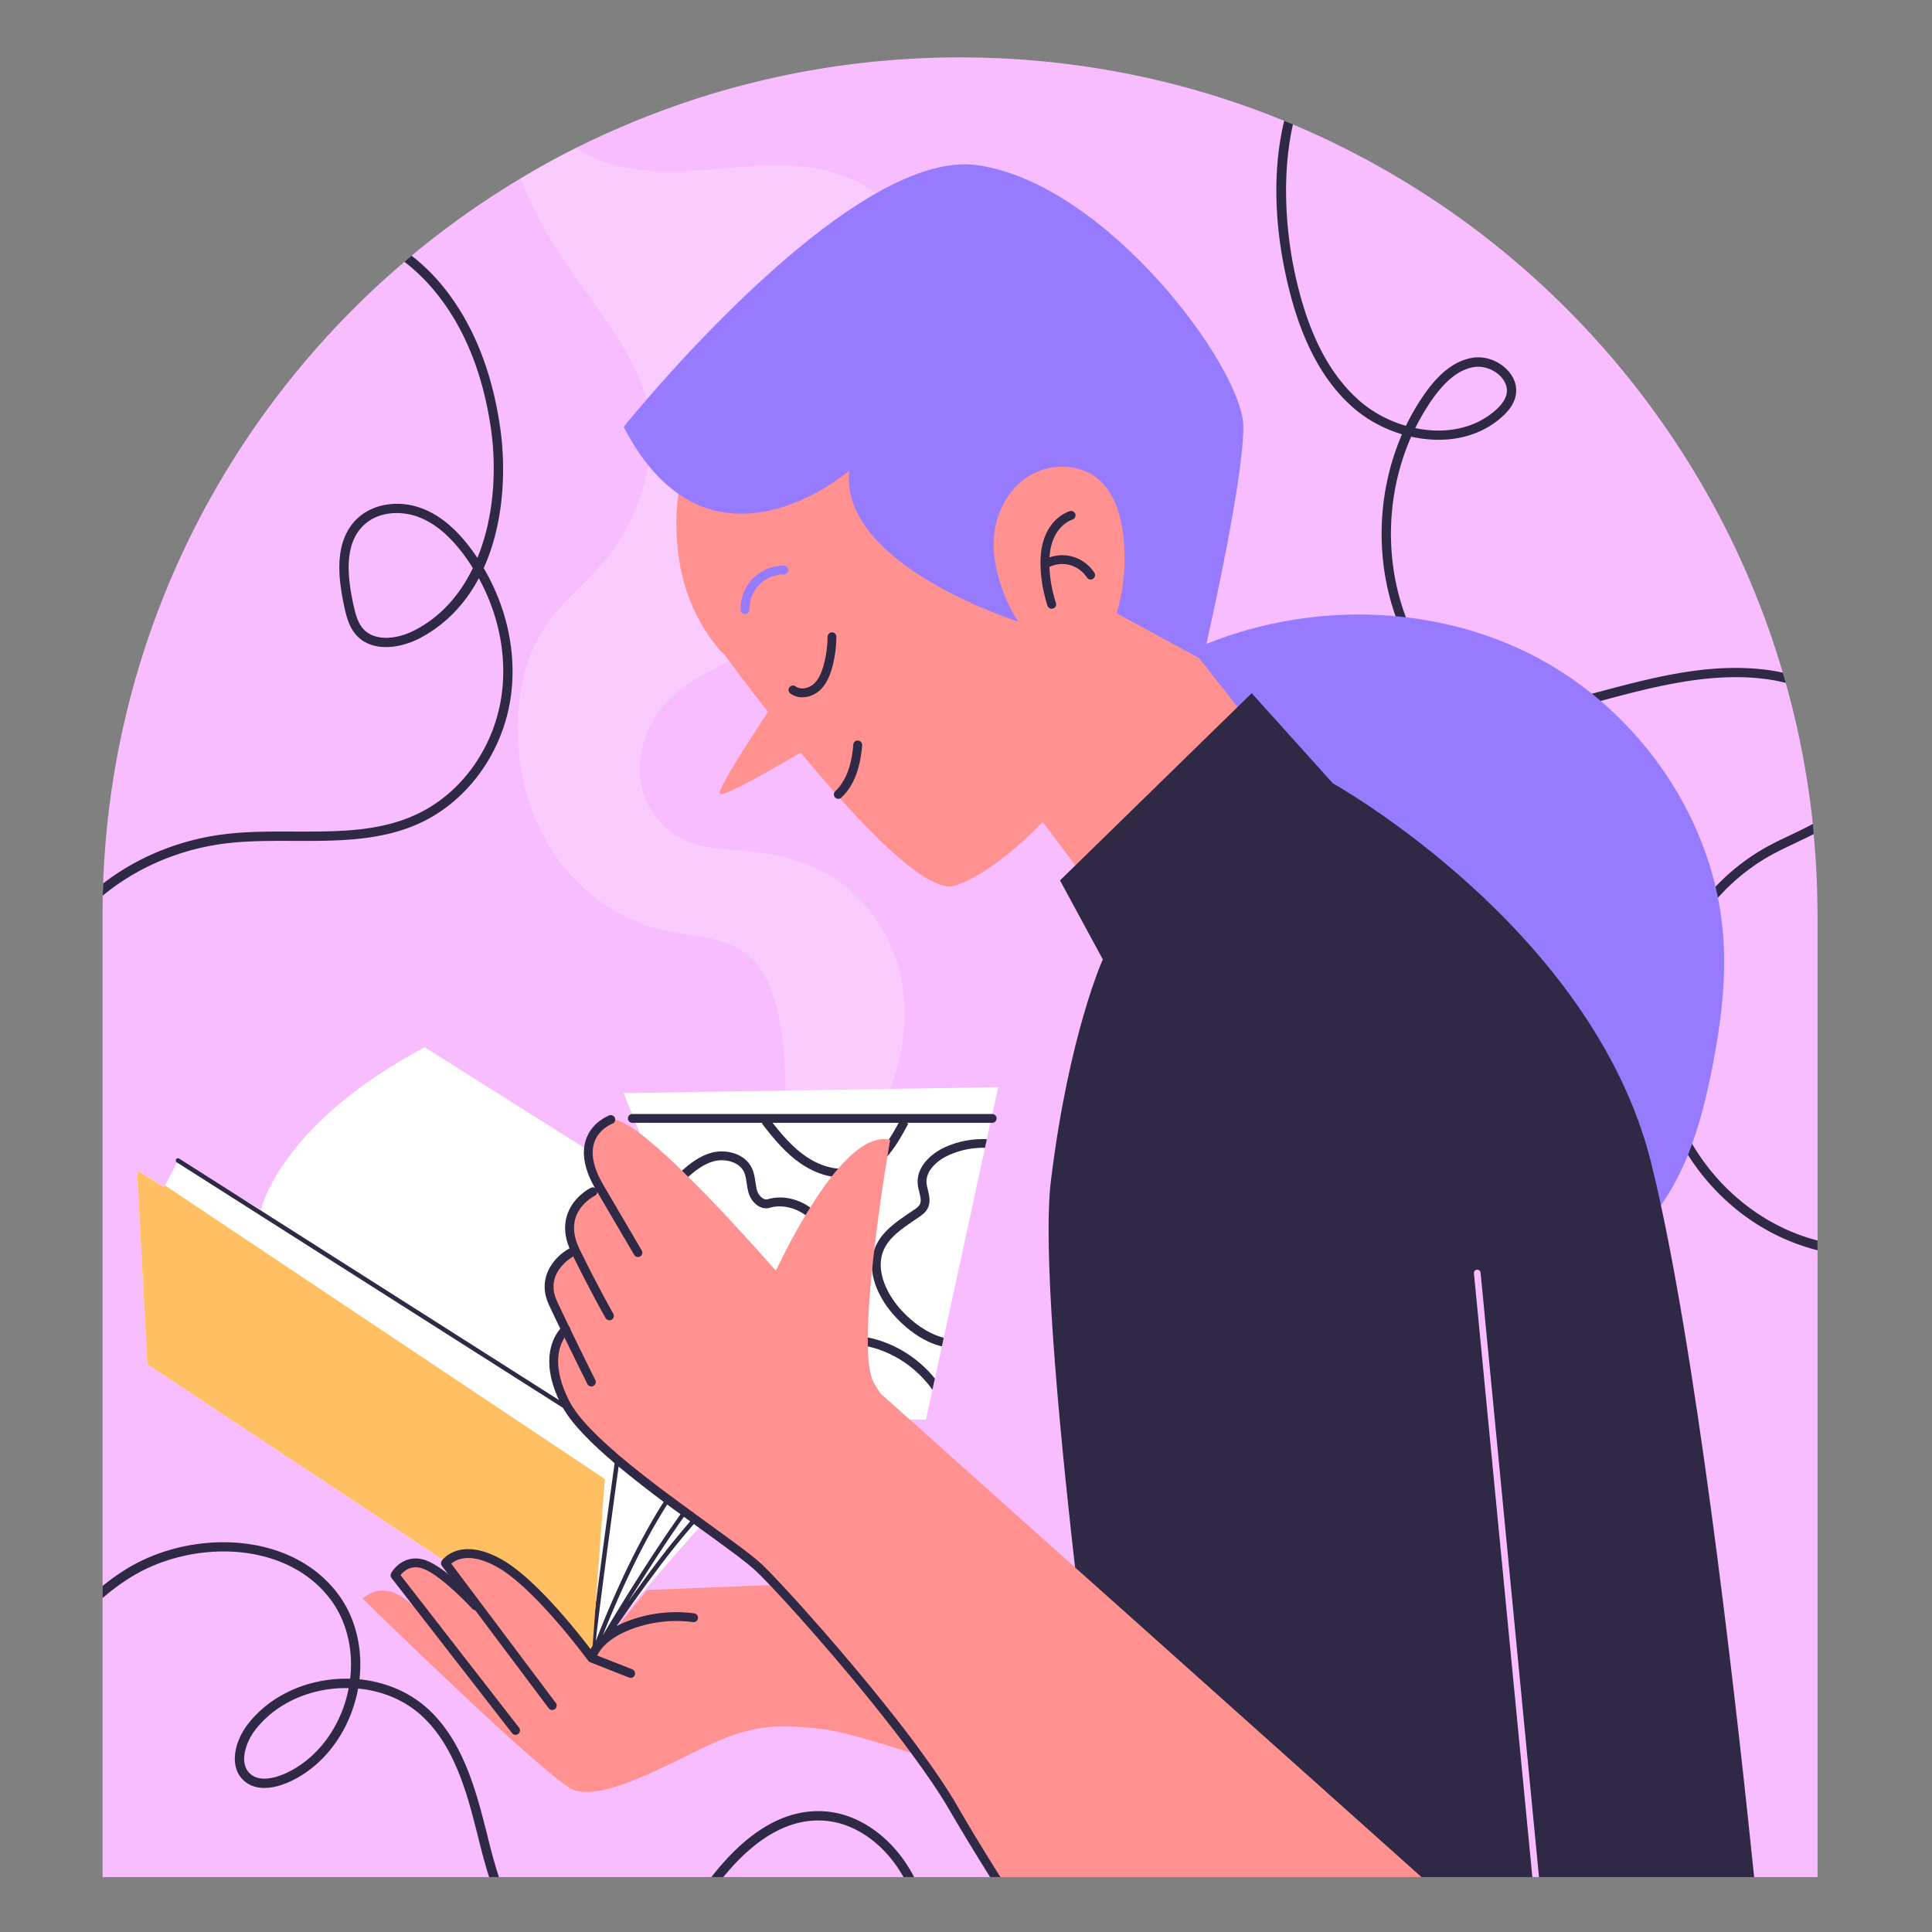 <svg data-name="2" xmlns="http://www.w3.org/2000/svg" viewBox="0 0 512 512">
  <rect x="0" y="0" width="512" height="512" fill="#808080" stroke="none"/>
  <path d="M481.67 242.43v255.02h-17.36l-99.1-30.62-100.37 30.62H27.18V242.43c0-1.71.02-3.39.05-5.09.02-1.09.07-2.15.1-3.24.64-17.68 3.29-34.86 7.76-51.3.22-.82.44-1.63.67-2.42 11.64-41.14 34.61-77.53 65.29-105.59 2-1.83 4.05-3.63 6.13-5.39.62-.57 1.26-1.11 1.9-1.61.32-.3.64-.57.96-.84 8.21-6.75 16.94-12.96 26.06-18.54.62-.37 1.21-.74 1.83-1.09 4.82-2.92 9.77-5.64 14.83-8.16 3.54-1.78 7.15-3.46 10.78-5.04h.02c27.84-12.16 58.52-18.91 90.83-18.91 30.43 0 59.44 5.96 85.94 16.81.79.32 1.56.64 2.32.96 10.51 4.43 20.59 9.62 30.24 15.53.72.42 1.43.87 2.13 1.31a226.697 226.697 0 0140.08 31.94c26.5 26.5 46.5 59.56 57.36 96.52.3.89.54 1.8.79 2.72 3.39 12.07 5.81 24.55 7.17 37.36 0 .1.02.22.02.32.07.79.15 1.58.2 2.37.02.27.05.57.07.84.62 6.77.94 13.62.94 20.55z" fill="#f8bdff"/>
  <path d="M128.2 150.53c5.29-11.74 6.01-25.93 4.3-37.58-2.23-15.08-7.37-27.59-15.25-37.21-2.45-2.99-5.22-5.69-8.16-7.96-.64.49-1.29 1.04-1.9 1.61 2.94 2.27 5.69 4.92 8.13 7.91 7.61 9.27 12.58 21.39 14.74 36 1.66 11.3.79 23.96-3.54 34.54-.35-.49-.69-.99-1.04-1.48-4.18-5.88-8.6-9.67-13.5-11.57-6.3-2.45-13.33-1.31-17.5 2.82-5.98 5.96-4.9 15.38-3.29 22.94.62 2.89 1.33 5.66 3.26 7.79 4.05 4.47 11.32 3.63 16.74.82 7.1-3.71 12.19-9.35 15.7-15.92 5.51 10.06 7.64 21.46 5.86 32.12-2.25 13.45-10.85 25.14-22.5 30.51-9.89 4.57-20.72 4.52-32.21 4.5-5.88-.02-11.99-.05-17.88.62-12.29 1.38-23.73 6.11-32.83 13.13-.02 1.09-.07 2.15-.1 3.24 8.97-7.44 20.62-12.49 33.2-13.92 5.76-.64 11.79-.62 17.6-.59 11.25.02 22.87.07 33.25-4.72 12.36-5.71 21.53-18.12 23.91-32.36 1.95-11.72-.59-24.3-7-35.21zm-18.17 16.42c-4.55 2.4-10.58 3.21-13.75-.27-1.51-1.68-2.13-4.1-2.67-6.65-1.48-6.95-2.52-15.58 2.6-20.67 2.45-2.42 5.71-3.39 8.93-3.39 2.1 0 4.15.42 5.93 1.11 4.45 1.73 8.5 5.24 12.41 10.71.64.89 1.26 1.83 1.83 2.77-3.36 6.95-8.36 12.78-15.28 16.39zm362.44 11.32c-1.8-.4-3.68-.72-5.64-.91-14.83-1.58-29.54 2.37-43.79 6.18-2.97.79-5.91 1.56-8.85 2.3-6.43 1.63-13.85 3.19-20.55 1.26-8.85-2.55-14.64-10.46-17.95-16.64-8.9-16.69-9.32-37.48-1.71-54.74 8.33 1.88 17.31.72 23.93-5.12 2.05-1.8 3.26-3.59 3.71-5.49.57-2.42-.15-4.87-2-6.9-2.35-2.57-5.98-3.91-9.25-3.41-4.62.69-8.83 3.86-12.91 9.69a60.554 60.554 0 00-4.87 8.36c-4.55-1.31-8.83-3.61-12.19-6.53-8.5-7.39-14.24-18.96-17.55-35.38-1.31-6.5-3.71-22.37-.2-37.98-.77-.32-1.53-.64-2.32-.96-2.77 11.5-2.82 24.97.1 39.41 3.44 16.99 9.42 29.03 18.34 36.76 3.54 3.07 8.01 5.49 12.78 6.92-7.74 17.85-7.24 39.29 1.95 56.52 3.54 6.6 9.77 15.08 19.46 17.85 7.29 2.1 15.08.47 21.81-1.24 2.97-.74 5.93-1.53 8.9-2.32 14.02-3.76 28.51-7.61 42.9-6.11 2.35.25 4.57.64 6.68 1.19-.25-.91-.49-1.83-.79-2.72zm-92.96-72.36c3.66-5.24 7.34-8.08 11.22-8.65 2.47-.35 5.29.69 7.07 2.62.74.82 1.93 2.52 1.43 4.67-.35 1.38-1.29 2.74-2.94 4.2-5.86 5.14-13.77 6.26-21.24 4.7 1.31-2.6 2.79-5.14 4.45-7.54zm94.94 220.38c-19.26-8.21-32.81-27.79-33.7-48.71-.89-20.94 10.95-41.59 29.45-51.42 1.78-.94 3.66-1.83 5.54-2.72 1.63-.79 3.31-1.58 4.92-2.4-.05-.79-.12-1.58-.2-2.37 0-.1-.02-.22-.02-.32-1.88 1.01-3.83 1.95-5.76 2.87-1.93.91-3.83 1.8-5.64 2.77-19.31 10.26-31.67 31.84-30.76 53.7.94 21.86 15.08 42.3 35.21 50.88 2.67 1.14 5.39 2.05 8.18 2.77v-2.6c-2.45-.62-4.87-1.46-7.22-2.45zM219.08 480.07c-10.58-.96-20.82 4.87-30.56 17.38h3.16c8.8-10.75 17.92-15.77 27.17-14.91 8.08.72 15.82 6.4 20.59 14.91h2.82c-5.09-9.84-13.92-16.54-23.19-17.38zm-90.11 5.59l-.84-3.24c-2.79-10.88-6.5-21.98-14.66-29.5-4.85-4.45-11.25-7.19-18.2-7.89.91-8.26-1.06-16.37-5.61-22.5-12.66-17.03-39.34-17.18-56.3-6.65a60.11 60.11 0 00-6.18 4.43v3.21c2.32-2.03 4.82-3.88 7.49-5.54 16.02-9.94 41.16-9.91 53.01 6.01 4.2 5.66 6.01 13.2 5.12 20.89-1.34-.02-2.72 0-4.08.12-9.39.79-17.8 5.14-23.04 11.94-3.66 4.72-5.14 11.67-.72 15.23 3.59 2.87 8.58 1.38 11.25.25 8.55-3.66 15.3-11.87 18-21.9.27-1.01.52-2.03.69-3.04 6.48.62 12.41 3.14 16.89 7.24 7.69 7.1 11.25 17.8 13.94 28.31l.84 3.24c.91 3.71 1.88 7.49 3.04 11.17h2.62c-1.29-3.86-2.3-7.84-3.26-11.79zm-37.14-35.78c-2.52 9.32-8.73 16.91-16.61 20.27-1.73.74-6.03 2.25-8.7.1-3.41-2.72-1.41-8.53 1.11-11.79 4.82-6.26 12.58-10.26 21.31-11 .94-.07 1.9-.1 2.84-.1h.62c-.15.84-.35 1.68-.57 2.52z" fill="#302945"/>
  <path d="M233.05 353.49s-65.78 68.17-75.95 86.11l-.28-.19-117.77-77.84-2.72-51.36 7.17 4.4.23-.47 3.44-6.6 21.99 13.04s4.82-22.55 43.39-43.04l120.49 75.95z" fill="#fff"/>
  <g fill="#302945">
    <path d="M156.82 440s-.08 0-.13-.01a.591.591 0 01-.46-.63c1.04-11.43 6.8-52.7 7.41-57.08L46.85 308.03a.591.591 0 01-.18-.81c.17-.27.54-.35.81-.18l117.11 74.45c.19.12.3.35.27.57-.06.41-5.16 36.81-6.98 52.85 3.96-10.22 14.73-36.02 26.71-48.16 15.03-15.23 46.85-33.01 47.17-33.18.28-.16.64-.06.8.23.16.28.06.64-.23.8-.32.18-31.99 17.87-46.91 32.98-14.88 15.08-27.92 51.66-28.05 52.02a.58.58 0 01-.55.39z"/>
    <path d="M233.05 353.44a.75.75 0 00-.42-.22.524.524 0 00-.37.1c-.02 0-.12.1-.32.22 0 .02-.02.02-.02.02-.3.2-.74.52-1.33.99h-.02c-.2.12-.42.3-.64.45-.59.42-1.26.91-2.03 1.48-1.31.96-2.87 2.13-4.6 3.41l-.02.02c-.74.54-1.48 1.11-2.27 1.71l-.02.02c-.91.67-1.85 1.38-2.82 2.13v.02c-4.75 3.66-10.16 7.99-15.25 12.41-4.18 3.63-8.11 7.32-11.32 10.78-3.02 3.24-6.43 7.59-9.89 12.39-.25.32-.47.64-.69.96-.22.3-.44.62-.67.94-7.96 11.22-16.02 24.4-20.47 31.87-.02.05-.05.05-.02.07l-.02.02s-.05.02-.05.05c-1.16 1.93-2.05 3.49-2.67 4.5-.02.07-.1.17-.15.25-.2.37-.35.64-.47.82a.42.42 0 01-.07.12c-.02.05-.02.07-.05.1v.02l-.02.02c-.05.07-.07.17-.07.25v.05c0 .1.02.17.07.25.02.1.1.17.2.25.1.05.2.07.32.07.17 0 .37-.07.47-.25 0 0 .02-.05.07-.12 0 0 .02-.02.02-.05.07-.07.15-.2.27-.35v-.02c.1-.15.22-.32.37-.54.67-.99 1.78-2.62 3.19-4.65l.17-.25c.57-.84 1.24-1.78 1.95-2.79v-.02c.64-.91 1.34-1.88 2.03-2.89.02-.02.02-.05.05-.07l.02-.02c4.15-5.91 9.17-12.83 13.23-17.9 1.63-2.03 3.36-4.1 5.17-6.18.22-.27.45-.54.67-.82.3-.32.59-.64.87-.99 7.79-8.93 16.61-18.02 24.5-25.86 2.94-2.94 5.76-5.69 8.36-8.16.74-.72 1.48-1.41 2.18-2.1 2.69-2.57 5.04-4.77 7-6.58l.05-.05c.94-.89 1.76-1.66 2.47-2.3.07-.07.12-.12.2-.17.87-.82 1.56-1.43 2.03-1.88.52-.47.79-.72.82-.74.25-.2.27-.57.07-.79zm-12.58 10.85h-.02c-.77.74-1.53 1.46-2.32 2.25-3.04 2.89-6.38 6.16-9.91 9.67-7.71 7.69-16.22 16.52-23.76 25.19-.3.32-.57.62-.84.94-.22.27-.47.57-.72.84-1.78 2.08-3.49 4.13-5.12 6.16-3.46 4.3-7.61 9.96-11.32 15.18 4.28-6.9 9.57-15.16 14.78-22.55.22-.32.44-.62.67-.91.25-.35.47-.67.72-1.01 3.44-4.75 6.8-9.05 9.79-12.26 3.46-3.71 7.76-7.69 12.29-11.57 4.48-3.86 9.15-7.61 13.38-10.9.84-.64 1.68-1.29 2.5-1.93h.02c1.48-1.11 2.87-2.18 4.15-3.14-1.31 1.24-2.72 2.57-4.28 4.05z"/>
  </g>
  <path fill="#ffc063" d="M160.29 391.97l-3.47 47.45-117.77-77.85-2.72-51.35 7.17 4.4.23-.47 116.56 77.82z"/>
  <path d="M294.43 416.48l-122.97 4.88-14.64 18.06s-23.43-37.09-38.78-25.13l5.18 9.57s-10.36-16.74-18.54-6.38l5.18 8.57s-6.98-8.37-13.75-2.39c0 0 50.03 49.03 56.2 50.82 6.18 1.79 16.14-2.39 30.49-9.57 14.35-7.18 20.33-8.57 35.88-6.58s98.86 32.69 98.86 32.69l-22.92-75.34-.2.8z" fill="#ff9191"/>
  <path d="M146.35 453.17c-.36 0-.71-.16-.94-.47l-28.3-37.72a1.17 1.17 0 01-.02-1.38c.19-.27 4.83-6.57 15.93-.29 9.86 5.57 22.71 22.66 24.55 25.14l9.99 3.94c.6.24.9.92.66 1.52s-.92.89-1.52.66l-10.3-4.06c-.21-.08-.39-.22-.52-.4-.14-.19-14.03-19.12-24.01-24.76-7.21-4.08-10.95-2.1-12.29-.98l27.71 36.92c.39.52.28 1.25-.23 1.64-.21.16-.46.23-.7.23z" fill="#302945"/>
  <path d="M136.63 459.75c-.35 0-.7-.16-.93-.45l-31.94-41.11c-.29-.37-.33-.87-.1-1.28 1.08-1.96 4.41-5.19 9.31-3.37 5.43 2.02 13.57 10.84 13.91 11.22.44.48.4 1.22-.07 1.65-.47.44-1.22.41-1.65-.07-.08-.09-8.09-8.78-13-10.61-3.21-1.19-5.21.66-6.02 1.69l31.42 40.44c.4.51.3 1.25-.21 1.64-.21.17-.47.25-.72.25zm20.59-20.42c-.18 0-.36-.04-.54-.13-.57-.3-.8-1-.5-1.58 1.72-3.33 5.01-5.97 9.78-7.86 5.7-2.26 11.93-3.02 18.01-2.21.64.09 1.09.67 1 1.32-.09.64-.68 1.08-1.32 1-5.68-.76-11.5-.04-16.83 2.07-4.23 1.68-7.11 3.95-8.56 6.76-.21.4-.62.63-1.04.63z" fill="#302945"/>
  <path d="M317.14 171.73c28.5-12.41 62.64-12.03 90.13 2.49 27.48 14.53 47.31 43.35 49.44 74.36.81 11.72-.78 23.49-3.08 35.02-2.59 12.98-6.27 26.12-14.15 36.76-5.38.3-11.98-.28-16.68-2.92-13.34-7.47-26.52-15.41-38.08-25.42-11.72-10.16-21.56-22.27-31.33-34.31-9.18-11.32-18.42-22.73-25.24-35.6-6.82-12.88-11.15-27.47-9.77-41.97l-1.24-8.4z" fill="#977bff"/>
  <path d="M238.99 260.16c1.78 9.52.35 19.75-3.12 28.41-.77 1.98-1.66 3.86-2.65 5.64-.2.35-.4.69-.59 1.01-.54.82-1.16 1.61-1.83 2.35-3.73 4.18-9.49 7.44-15.11 10.16-.87.42-1.73.82-2.57 1.21-3.66 1.71-7.12 3.21-9.72 4.6 1.21-3.34 2.18-6.85 2.92-10.46.2-.96.4-1.93.54-2.92.15-.87.3-1.73.37-2.6.15-.77.25-1.56.3-2.35.25-2.05.4-4.13.45-6.21.22-5.81-.15-11.67-1.16-17.36-1.04-5.83-2.79-11.67-5.96-15.72-5.79-7.42-14.56-7.39-22.37-8.8-13.52-2.42-26.97-11-34.86-26.31-7.94-15.33-9-37.83-.49-52.54 4.75-8.18 11.77-13.2 17.5-20.15 5.37-6.48 9.59-15.4 11.15-24.85.91-5.69.89-11.52-.47-17.13-.02-.05-.02-.12-.05-.17-1.56-6.4-4.67-11.87-7.96-16.91-6.63-10.21-14.17-19.36-20.1-30.34a98.523 98.523 0 01-5.27-11.42c4.82-2.92 9.77-5.64 14.83-8.16 2.5 1.76 5.19 3.02 7.89 3.91 21.34 7.07 44.55-4.87 65.37 4.6 2.13.96 4.18 2.15 6.16 3.59 9.72 7 17.53 19.31 20.59 33.53.94 4.15 1.43 8.48 1.46 12.88.15 19.01-8.01 36.34-18.77 48.61a74.133 74.133 0 01-4.5 4.67c-11.47 10.88-24.72 17.33-37.75 24.2-1.66.87-3.29 1.76-4.92 2.65-4.7 2.57-9.42 5.39-13.13 10.06-3.73 4.7-6.3 11.67-5.49 18.49.94 7.79 5.96 13.57 11.35 16.12 5.39 2.6 11.22 2.6 16.94 3.12 8.55.77 17.23 2.82 24.82 8.31 7.61 5.51 14.07 14.81 16.19 26.28z" fill="#fff" opacity=".21"/>
  <path fill="#ff9191" d="M268.92 208l32.69 43.45 43.84-41.86-54.21-68.96L268.92 208z"/>
  <path d="M298.42 138.51c0-30.53-26.68-55.28-59.59-55.28s-59.59 24.75-59.59 55.28c0 13.07 3.56 24.58 11.73 34.04l1.05.96s47.43 65.41 61.04 61.2c13.61-4.21 41.65-31.37 40.83-50.49-.18-4.28-1.91-10.09-4.46-16.52 5.7-8.47 9-18.48 9-29.2z" fill="#ff9191"/>
  <path d="M165.28 113.13s59.39-74.14 93.67-69.36c34.28 4.78 70.55 53.81 70.55 69.36s-10.76 61.79-10.76 61.79l-39.96-21.72-8.87 11.56s-47.63-14.95-44.84-40.06c0 0-37.07 32.29-59.79-11.56z" fill="#977bff"/>
  <path d="M263.33 145.05c-.21-6.98 2.71-14.23 8.4-18.29 5.69-4.06 14.16-4.25 19.44.32 3.98 3.43 5.69 8.82 6.4 14.02 1.16 8.44.14 17.17-2.92 25.12-.82 2.12-1.83 4.25-3.58 5.69-5.77 4.75-15.77-.27-19.84-5.31-4.42-5.46-7.7-14.7-7.91-21.56z" fill="#ff9191"/>
  <path d="M212.59 184.78c-1.1 0-2.19-.3-3.14-1-.52-.39-.63-1.12-.24-1.64.39-.52 1.12-.63 1.64-.24 1.36 1.01 3.46.5 4.7-.58 1.23-1.06 2.11-2.72 2.77-5.22.64-2.4.97-4.88.99-7.36 0-.65.6-1.17 1.18-1.16.65 0 1.17.53 1.16 1.18-.02 2.68-.38 5.36-1.07 7.95-.5 1.87-1.41 4.57-3.5 6.39-1.16 1-2.82 1.69-4.49 1.69zm9.57 26.92c-.31 0-.62-.12-.85-.37a1.18 1.18 0 01.05-1.66c2.73-2.56 4.34-6.71 4.77-12.34.05-.65.63-1.14 1.26-1.08.64.05 1.13.61 1.08 1.26-.48 6.23-2.33 10.9-5.5 13.87-.23.21-.51.32-.8.32z" fill="#302945"/>
  <path d="M197.44 162.73c-.63 0-1.15-.5-1.17-1.14a11.46 11.46 0 013.26-8.28c2.13-2.16 5.08-3.4 8.11-3.4h.11c.65 0 1.17.54 1.16 1.18 0 .64-.53 1.16-1.17 1.16h-.09c-2.38 0-4.78 1-6.44 2.7-1.69 1.71-2.65 4.17-2.59 6.57.02.65-.49 1.18-1.14 1.2h-.03z" fill="#977bff"/>
  <g fill="#302945">
    <path d="M278.71 161.33c-.49 0-.95-.31-1.11-.81-1-3.07-1.61-6.26-1.8-9.48-.21-3.55.16-6.48 1.15-8.95 1.29-3.22 3.67-5.63 6.52-6.62.61-.22 1.28.11 1.49.72.21.61-.11 1.28-.72 1.49-2.18.76-4.09 2.73-5.11 5.28-.86 2.14-1.18 4.73-.99 7.93.18 3.02.75 6.01 1.69 8.89a1.173 1.173 0 01-1.11 1.54z"/>
    <path d="M289.03 153.58c-.38 0-.76-.19-.99-.54a7.889 7.889 0 00-4.71-3.35 7.822 7.822 0 00-5.72.82c-.56.32-1.28.13-1.6-.43-.32-.56-.13-1.28.43-1.6 2.23-1.28 4.95-1.66 7.44-1.06 2.5.61 4.73 2.19 6.13 4.35a1.177 1.177 0 01-.98 1.81z"/>
  </g>
  <path d="M205.54 185.68s-15.94 23.52-14.75 24.71 23.12-11.96 23.12-11.96l-8.37-12.76z" fill="#ff9191"/>
  <path d="M464.86 497.45h-88.5c-.64-4.5-82.31-9.62-83.05-15.2-2.47-18.22-5.51-41.61-8.23-65.39-.05-.47-.1-.96-.17-1.43-4.8-42.1-8.55-85.12-6.4-102.58 4.77-38.87 13.75-58.59 13.75-58.59l-11.35-20.94 4.08-3.98 34.04-33.25 8.95-8.73 3.73-3.66 21.53 23.91s68.76 38.27 84.31 100.45c.89 3.54 1.76 7.32 2.62 11.35 10.98 50.96 20.69 138.85 24.7 178.06z" fill="#302945"/>
  <path d="M264.53 288.11l-3 13.77-.49 2.29-10.94 50.35-.49 2.3-1.85 8.48-.66 3s.02 0 0 .02l-1.71 7.89h-45.43l-34.68-86.51 99.25-1.59z" fill="#fff"/>
  <path d="M261.53 301.88l-.49 2.29c-3.26-.07-6.53.59-9.53 1.92-2.95 1.31-6.25 4.05-5.97 7.47.05.56.21 1.19.37 1.85.35 1.48.77 3.18-.05 4.8-.52 1.03-1.41 1.69-2.27 2.3l-1.45.98c-3.14 2.13-6.37 4.33-7.87 7.59-2.6 5.64 1.05 12.44 4.96 16.53 2.46 2.58 6.23 5.71 10.87 6.91l-.49 2.3c-5.22-1.29-9.39-4.75-12.08-7.59-4.61-4.85-8.45-12.41-5.39-19.13 1.78-3.84 5.29-6.23 8.69-8.55l1.43-.96c.66-.44 1.24-.89 1.52-1.45.42-.82.16-1.92-.14-3.16-.19-.73-.37-1.45-.44-2.22-.4-4.61 3.7-8.17 7.33-9.79 3.47-1.55 7.24-2.25 11.01-2.08zM220 326.41c-1.16-2.67-3.07-4.87-5.32-6.45-3.36-2.35-7.54-3.26-11.3-2.13-1.06.3-2.35-.99-2.77-2.37-.2-.69-.3-1.46-.42-2.23-.17-1.19-.35-2.42-.91-3.61-1.85-4.01-7.02-5.22-10.95-4.08-2.97.89-5.41 2.72-7.61 4.72-.69.59-1.36 1.24-2 1.85-.35.27-1.06.94-.82 1.95.17.64.74 1.09 1.41 1.04.62-.05 1.31-.49 1.43-1.21l-.2-.32c.59-.54 1.19-1.11 1.83-1.68 1.95-1.73 4.1-3.36 6.6-4.1 2.92-.84 6.9-.02 8.21 2.82.4.87.54 1.88.69 2.94.12.84.27 1.73.52 2.6.74 2.47 3.12 4.67 5.64 3.91 3.07-.91 6.6-.07 9.42 1.95 1.88 1.31 3.46 3.16 4.4 5.34 2.03 4.6 1.63 10.48-.96 15.95-.2.37-.37.72-.57 1.09-2.89 5.36-7.52 9.74-12.09 13.67l1.56 1.76c4.72-4.08 9.52-8.6 12.58-14.31.17-.32.35-.64.49-.96 3.02-6.13 3.46-12.83 1.14-18.12zm-40.55-12.7l-1.04-.15c.05-.37.3-.77.77-.79h.05c.17 0 .35.05.49.15l-.27.79zm68.31 51.59l-.66 3c-4.05-5.71-10.16-9.93-17.05-11.48-1.24-.26-2.83-.54-4.29-.19-2.74.66-4.52 3.47-5.06 5.92-.66 2.93-.14 6.04.44 8.97l-2.3.47c-.63-3.18-1.19-6.58-.44-9.93.87-3.89 3.54-6.93 6.81-7.7 1.92-.47 3.86-.14 5.34.19 6.74 1.5 12.86 5.41 17.19 10.75zm-24.31-53.21c-3.43 0-7.06-1.08-10.39-3.18-4.58-2.88-8.02-7.11-11.16-11.2l1.86-1.42c3.01 3.92 6.3 7.97 10.55 10.65 4.55 2.87 9.67 3.6 13.7 1.97 4.83-1.95 7.79-6.9 10.63-12.23l2.07 1.1c-3.05 5.73-6.25 11.06-11.82 13.3-1.69.68-3.53 1.02-5.44 1.02z" fill="#302945"/>
  <path d="M376.67 497.45H265.12c-.32-.52-.64-1.04-.96-1.53-6.38-10.06-13.28-20.72-19.85-30.48-2.5-3.66-4.92-7.19-7.27-10.53-3.56-5.07-6.95-9.67-9.96-13.52-3.88-4.94-8.55-9.82-13.67-14.56-2.47-2.32-5.04-4.6-7.66-6.82-6.45-5.51-13.25-10.83-19.8-15.87-.49-.35-.94-.72-1.41-1.06-.32-.25-.62-.47-.91-.72-.59-.42-1.16-.84-1.71-1.29-.3-.22-.62-.47-.91-.72-1.16-.89-2.35-1.76-3.49-2.65-.32-.25-.62-.49-.94-.72-4.48-3.44-8.7-6.72-12.41-9.82-.37-.3-.72-.62-1.06-.89-5.09-4.33-9.17-8.26-11.64-11.74-.54-.79-1.01-1.53-1.38-2.27a.798.798 0 01-.12-.22c-5.93-11.87-2.79-17.13-.99-18.94.54-.57.99-.79.99-.79-.17-.35-.35-.69-.49-1.01-6.82-13.94-1.06-18.67 1.66-20.03.3-.15.57-.27.77-.35.3-.1.47-.15.47-.15-3.86-10.58 2.74-14.59 5.46-15.75.05 0 .07-.02.1-.02a7.47 7.47 0 011.01-.37s-2.35-4.87-2.67-9.57c-.27-3.83.79-7.57 5.66-8.36.35-.05.74-.02 1.16.05 1.61.35 3.83 1.66 6.53 3.66 3.16 2.4 6.97 5.81 11.13 9.86.54.52 1.09 1.06 1.66 1.63 6.95 6.87 14.71 15.28 22.05 23.54l1.14 1.29c.07-.15.12-.27.22-.42 2-4.18 4.65-9.3 7.66-14.29.4-.69.82-1.38 1.24-2.05 1.8-2.87 3.71-5.66 5.66-8.16.59-.74 1.16-1.46 1.76-2.13 4.48-5.17 9.15-8.53 13.45-7.66.1 0 .2.02.3.05l-.72 4.35v.02c-.89 5.36-2.37 14.98-3.51 25.04-.2 1.61-.37 3.24-.54 4.85-.54 5.32-.96 10.58-1.09 15.23-.05.99-.07 1.95-.07 2.87v.57c0 .35 0 .67.02.99-.02.25 0 .49 0 .74v.3c.1 4.18.57 7.47 1.51 9.22.49.94 1.11 1.93 1.78 2.97l7.84 7 43.83 39.21 1.56 1.38 11.72 10.46 78.5 70.19z" fill="#ff9191"/>
  <path d="M169.07 333.14c-.4 0-.79-.21-1.01-.58 0 0-1.99-3.39-10.17-17.34-3.04-5.18-3.89-9.71-2.53-13.45 1.65-4.54 5.95-6.12 6.13-6.18.6-.22 1.27.1 1.49.7.22.61-.1 1.28-.7 1.5-.04.01-3.48 1.31-4.74 4.81-1.09 3.05-.3 6.9 2.36 11.44 8.17 13.95 10.16 17.34 10.16 17.34.33.56.14 1.27-.42 1.6-.19.11-.39.16-.59.16z" fill="#302945"/>
  <path d="M161.5 349.88c-.4 0-.8-.21-1.01-.58-.04-.06-3.67-6.34-9.01-17.21-1.82-3.71-2.2-7.18-1.11-10.32 1.65-4.75 6.05-6.91 6.24-7 .58-.28 1.28-.04 1.56.55.28.58.04 1.28-.54 1.56-.04.02-3.74 1.86-5.05 5.68-.86 2.51-.52 5.37 1.01 8.5 5.3 10.79 8.89 17.01 8.93 17.07.32.56.13 1.28-.42 1.6-.18.11-.39.16-.59.16z" fill="#302945"/>
  <path d="M156.71 367.42c-.43 0-.84-.24-1.05-.65-.06-.12-6.23-12.47-10.18-20.96-3.52-7.57 1.92-13.04 5.29-14.88a1.176 1.176 0 011.13 2.06c-.32.18-7.75 4.38-4.29 11.83 3.93 8.46 10.09 20.77 10.15 20.9.29.58.05 1.28-.52 1.57-.17.08-.35.12-.52.12z" fill="#302945"/>
  <path d="M265.12 497.45h-2.74c-3.98-6.38-7.71-12.49-10.61-17.5-2.6-4.52-6.21-9.82-10.36-15.43-12.19-16.52-28.95-35.6-37.38-44.45-1.41-1.48-2.6-2.69-3.49-3.54-2.4-2.32-7.81-6.23-14.09-10.78-.4-.3-.79-.57-1.21-.87-.44-.35-.91-.67-1.38-1.01-.32-.25-.64-.47-.96-.69-.54-.42-1.11-.82-1.66-1.21-.32-.22-.62-.45-.91-.69-1.16-.82-2.32-1.68-3.49-2.55-.32-.25-.62-.47-.94-.69-4.05-3.04-8.16-6.21-11.94-9.37-.35-.3-.72-.59-1.06-.89-6.11-5.19-11.27-10.33-13.7-14.69-.12-.17-.2-.35-.3-.52-.27-.52-.52-1.04-.77-1.53-5.09-10.93-1.34-16.96.35-18.91.37-.45.67-.67.72-.72.07-.05.15-.1.25-.12.42-.25.99-.17 1.33.2l.07.07c.15.2.25.4.25.62.05.37-.07.74-.4 1.01-.07.05-.54.47-1.09 1.29-.77 1.19-1.71 3.26-1.71 6.3 0 2.74.77 6.28 3.07 10.71.37.72.84 1.48 1.41 2.25.59.89 1.31 1.8 2.13 2.74 2.32 2.7 5.37 5.61 8.78 8.55.35.32.69.62 1.04.91 4.01 3.36 8.43 6.82 12.86 10.11.32.25.64.47.96.69 1.19.89 2.37 1.78 3.54 2.62.3.22.62.47.94.67.62.47 1.24.91 1.83 1.36.32.22.64.45.94.67.49.37.96.72 1.43 1.06.35.22.67.47 1.01.72 6.33 4.6 11.82 8.55 14.34 10.98 1.19 1.14 2.87 2.89 4.94 5.12 1.83 1.95 3.96 4.28 6.28 6.87 6.97 7.79 15.72 18.02 23.64 28.09 2.89 3.68 5.66 7.32 8.16 10.83 3.41 4.72 6.38 9.17 8.6 13.05 2.82 4.92 6.45 10.9 10.36 17.13.32.49.64 1.01.96 1.53zm-2.18-199.89h-95.37c-.65 0-1.17-.52-1.17-1.17s.52-1.17 1.17-1.17h95.37c.65 0 1.17.52 1.17 1.17s-.52 1.17-1.17 1.17z" fill="#302945"/>
  <path d="M392.37 337.27l15.48 160.18h-1.76l-15.48-160.01c-.05-.49.32-.91.79-.96.47-.05.91.3.96.79z" fill="#f8bdff"/>
</svg>
